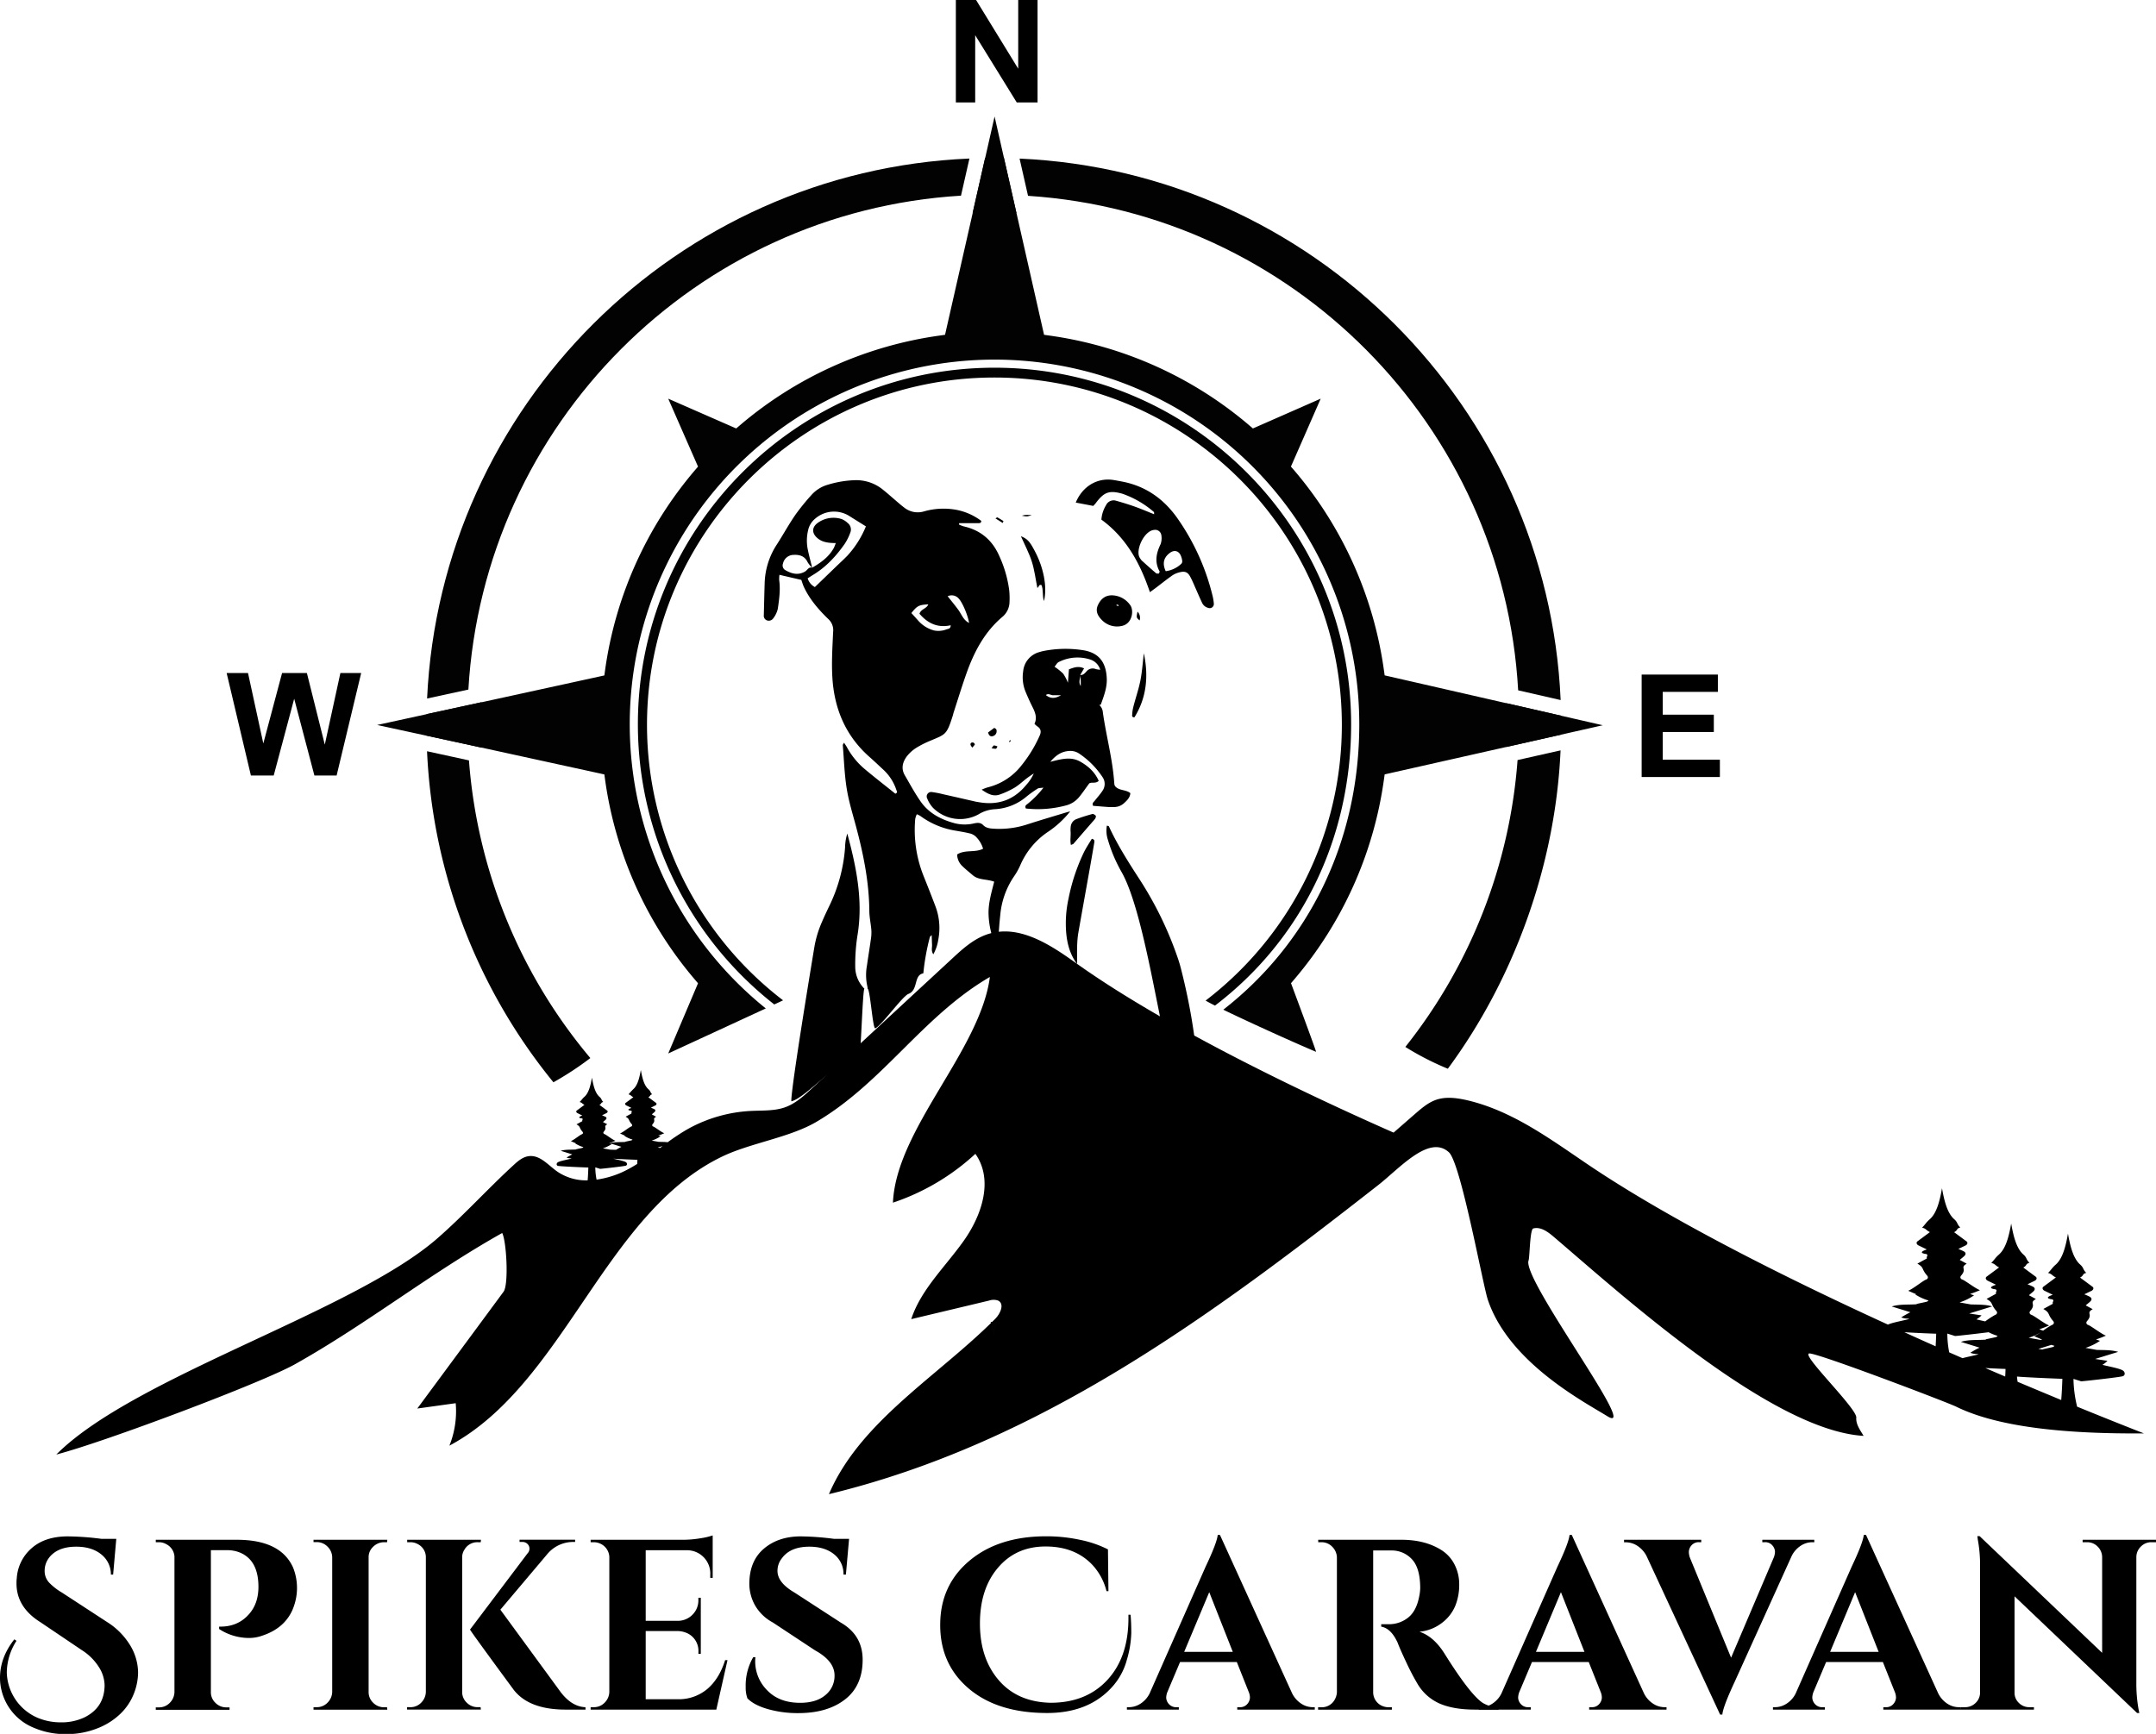 <svg id="Layer_1" data-name="Layer 1" xmlns="http://www.w3.org/2000/svg" viewBox="0 0 964.3 775.63"><defs><style>.cls-1{fill:#020202;}</style></defs><path d="M288,1006a26.56,26.56,0,0,0-4.34,14.22,22.75,22.75,0,0,0,13.73,20.19,26.76,26.76,0,0,0,10.58,2.06,23.78,23.78,0,0,0,10.31-2.17q9.12-4.45,9.12-14.55a15.65,15.65,0,0,0-2.55-8,24.41,24.41,0,0,0-7.65-7.6L298.75,997.7Q288,991,288,980.34c0-.73,0-1.45.11-2.17a19.4,19.4,0,0,1,6.68-13.63q6-5.25,16.11-5.26a123.93,123.93,0,0,1,15,1.09h6.73l-1.41,16h-1a11.37,11.37,0,0,0-4.34-9.06q-4.23-3.42-11.18-3.42-8.46,0-12.26,5.1a9.58,9.58,0,0,0-1.85,5.64,7.58,7.58,0,0,0,1.85,5.16,26.16,26.16,0,0,0,5.86,4.61l20.29,13.24a31.63,31.63,0,0,1,9.66,9.45,24,24,0,0,1,4.13,13.13,26.5,26.5,0,0,1-1.79,9.17,25.35,25.35,0,0,1-5.86,9,30.75,30.75,0,0,1-10.48,6.73,37.19,37.19,0,0,1-14.16,2.61,35.19,35.19,0,0,1-14.06-2.72,24.15,24.15,0,0,1-14.76-17,22.41,22.41,0,0,1-.65-5.42q0-9.12,6.41-17.26Z" transform="translate(-280.62 -272)"/><path d="M411.51,992q-3.69,8.46-13.67,11.72a17.36,17.36,0,0,1-5.43,1,24.4,24.4,0,0,1-13.78-4v-1.08q8.13.21,13.13-5.32,4.44-4.77,4.45-12.48,0-11.84-8.25-15.31a14.87,14.87,0,0,0-5.75-1.08h-7.27v63.49a6.48,6.48,0,0,0,2.06,4.83,6.75,6.75,0,0,0,4.88,2h1.41v1.08h-33v-1.08h1.41a6.59,6.59,0,0,0,4.83-2,7,7,0,0,0,2.12-4.83V968.18a6.71,6.71,0,0,0-3.69-5.43,6.57,6.57,0,0,0-3.26-.86H350.3V960.8h36.25q19.63,0,25.18,12.48a24.62,24.62,0,0,1-.22,18.67Z" transform="translate(-280.62 -272)"/><path d="M422.26,1035.69a6.59,6.59,0,0,0,4.83-2,7,7,0,0,0,2.11-4.83V968.62a6.8,6.8,0,0,0-2.11-4.78,6.69,6.69,0,0,0-4.83-2h-1.41V960.8h33l-.11,1.09h-1.3a6.89,6.89,0,0,0-4.89,2,6.33,6.33,0,0,0-2.06,4.78v60.23a6.52,6.52,0,0,0,2.06,4.83,6.79,6.79,0,0,0,4.89,2h1.3l.11,1.08h-33v-1.08Z" transform="translate(-280.62 -272)"/><path d="M464.15,1035.69a6.59,6.59,0,0,0,4.83-2,7,7,0,0,0,2.11-4.83V968.62a6.55,6.55,0,0,0-3.58-5.87,6.72,6.72,0,0,0-3.36-.86h-1.41V960.8h33l-.11,1.09h-1.3a6.61,6.61,0,0,0-6,3.36,6.12,6.12,0,0,0-1,3.37v60.23a6.49,6.49,0,0,0,2.07,4.83,6.75,6.75,0,0,0,4.88,2h1.3l.11,1.08h-33v-1.08Zm78.36,1.08h-8.9q-16.5,0-23.34-9-19.42-26.38-19.42-26.81l25.72-34.08a3,3,0,0,0,.54-3.47,3.14,3.14,0,0,0-3-1.63H513v-1h24.85v1h-.43A15,15,0,0,0,525.58,967l-21.17,25.07,27,36.9q5,6.51,11.07,6.73Z" transform="translate(-280.62 -272)"/><path d="M546.2,1035.69a6.59,6.59,0,0,0,4.83-2,7,7,0,0,0,2.12-4.83V968.4a6.83,6.83,0,0,0-3.59-5.65,7.12,7.12,0,0,0-3.36-.86h-1.41V960.8h41.57a46.91,46.91,0,0,0,7.38-.65,31.13,31.13,0,0,0,5.64-1.3v19h-1.09v-1.3a10.4,10.4,0,0,0-10.63-11.07H569.42v31.58h14.33a9.19,9.19,0,0,0,6.62-2.77,9,9,0,0,0,2.61-6.56v-1h1.08v25.07H593v-.87a8.73,8.73,0,0,0-4.34-8,10.75,10.75,0,0,0-4.78-1.3H569.42v30.5h14.22a19.85,19.85,0,0,0,13.3-4.56q5.37-4.56,8-12.92H606l-5,22.14H544.79v-1.08Z" transform="translate(-280.62 -272)"/><path d="M614.14,1026.68a25.25,25.25,0,0,1,3.36-13.35h1a14.52,14.52,0,0,0-.11,1.74,18.26,18.26,0,0,0,5.38,13.08q5.37,5.58,14.7,5.58,7.27,0,11.34-3.47a11,11,0,0,0,4.07-8.79q0-6.4-8.68-11.18L626.3,997.81a20.13,20.13,0,0,1-8.09-7.87,19.81,19.81,0,0,1-2.44-9.39q0-10.2,6.46-15.73t16.55-5.54a122.78,122.78,0,0,1,14.76,1.09h6.84l-1.42,16h-1.08a11.14,11.14,0,0,0-4.18-9.06q-4.19-3.42-11.12-3.42-8.48,0-12.27,5.21a8.91,8.91,0,0,0-1.95,5.64q0,5.22,7.6,9.66l20.73,13.46q9.76,5.64,9.76,16.61,0,11.61-7.87,17.74t-20.89,6.13a49,49,0,0,1-13.62-1.79q-6.24-1.79-9.17-4.83A14.39,14.39,0,0,1,614.14,1026.68Z" transform="translate(-280.62 -272)"/><path d="M786.27,994.34q.33,3.25.33,8.19a46.59,46.59,0,0,1-2,12.05,29.34,29.34,0,0,1-7,12.53q-10.43,11.19-28.65,11.18-22.14,0-35-10.9t-12.81-28.55q0-17.64,13-28.6t34.24-11a71.56,71.56,0,0,1,15.52,1.63,48.51,48.51,0,0,1,12.27,4.23l.22,18.67h-.87a26.85,26.85,0,0,0-6.19-11.61q-7.82-8.36-21.05-8.36T727,973.28q-8.09,9.45-8.09,25t8.41,25.34q8.41,9.77,23.18,10.09,15.94,0,25.39-10.2t9.44-27.67v-1.52Z" transform="translate(-280.62 -272)"/><path d="M867.67,1035.69h1v1.08H834v-1.08h1a4.19,4.19,0,0,0,3.53-1.47,4.58,4.58,0,0,0,1.14-2.76,6.62,6.62,0,0,0-.55-2.61l-5.31-13.35h-25.4l-5.64,13.35a7.28,7.28,0,0,0-.55,2.66,4.53,4.53,0,0,0,1.14,2.71,4.32,4.32,0,0,0,3.64,1.47h.87v1.08H784.64v-1.08h1a9.55,9.55,0,0,0,5-1.52,11.58,11.58,0,0,0,4.13-4.56l25.07-56.76q5.1-10.76,5.42-14.22h1l32.23,70.76a11.74,11.74,0,0,0,4.13,4.72A9.44,9.44,0,0,0,867.67,1035.69Zm-57.41-24.75H832l-10.53-26.7Z" transform="translate(-280.62 -272)"/><path d="M899.79,965.58h-5v63.27a6.67,6.67,0,0,0,3.47,6,7.3,7.3,0,0,0,3.48.87h1.41v1.08h-33v-1.08h1.42a6.58,6.58,0,0,0,6-3.37,7.51,7.51,0,0,0,1-3.36V968.72a7,7,0,0,0-2.11-4.83,6.62,6.62,0,0,0-4.83-2h-1.42V960.8h37.23q10.53,0,17.8,4.56a16.35,16.35,0,0,1,5.86,6.35,19.25,19.25,0,0,1,2.17,9.22,24.73,24.73,0,0,1-1.79,9.5,18.52,18.52,0,0,1-6,7.6,19.4,19.4,0,0,1-10,3.9q6.3,2.07,11.07,9.56,11.73,18.77,17.37,22.35a13.88,13.88,0,0,0,7,1.85v1.08H940.28q-9.22,0-15.41-2.55a21.55,21.55,0,0,1-10.1-8.73,106.16,106.16,0,0,1-5-9.5q-3-6.35-4-9.06-2.93-6.51-7.38-7.27v-1.09h3.37a13.65,13.65,0,0,0,8.63-2.93q3.74-2.92,5-9.55a20.42,20.42,0,0,0,.44-3.58q0-8.89-3.58-12.86a12.22,12.22,0,0,0-9.23-4.07Z" transform="translate(-280.62 -272)"/><path d="M1025,1035.69h1v1.08H991.4v-1.08h1a4.19,4.19,0,0,0,3.53-1.47,4.58,4.58,0,0,0,1.14-2.76,6.78,6.78,0,0,0-.54-2.61l-5.32-13.35h-25.4l-5.64,13.35a7.47,7.47,0,0,0-.54,2.66,4.53,4.53,0,0,0,1.14,2.71,4.29,4.29,0,0,0,3.63,1.47h.87v1.08H942v-1.08h1a9.53,9.53,0,0,0,5-1.52,11.51,11.51,0,0,0,4.13-4.56l25.07-56.76q5.1-10.76,5.42-14.22h1l32.24,70.76a11.65,11.65,0,0,0,4.12,4.72A9.44,9.44,0,0,0,1025,1035.69Zm-57.41-24.75h21.7l-10.52-26.7Z" transform="translate(-280.62 -272)"/><path d="M1092.11,961.89h-1a9.49,9.49,0,0,0-5,1.52A11.6,11.6,0,0,0,1082,968l-25.72,56.77q-5,10.74-5.32,14.21h-1l-32.88-70.87a12,12,0,0,0-4.13-4.61,9.42,9.42,0,0,0-5.1-1.57H1007V960.8h34.52v1.09h-.87a4.19,4.19,0,0,0-3.53,1.46,4.61,4.61,0,0,0-1.14,2.77,8.11,8.11,0,0,0,.44,2.6l18.45,44.83,19.1-44.83a7.42,7.42,0,0,0,.54-2.66,4.55,4.55,0,0,0-1.14-2.71,4.17,4.17,0,0,0-3.53-1.46h-1V960.8h23.22Z" transform="translate(-280.62 -272)"/><path d="M1156.58,1035.69h1v1.08h-34.62v-1.08h1a4.19,4.19,0,0,0,3.53-1.47,4.58,4.58,0,0,0,1.14-2.76,6.78,6.78,0,0,0-.54-2.61l-5.32-13.35h-25.4l-5.64,13.35a7.47,7.47,0,0,0-.54,2.66,4.53,4.53,0,0,0,1.14,2.71,4.29,4.29,0,0,0,3.63,1.47h.87v1.08h-23.23v-1.08h1a9.53,9.53,0,0,0,5-1.52,11.51,11.51,0,0,0,4.13-4.56l25.07-56.76q5.1-10.76,5.42-14.22h1l32.24,70.76a11.65,11.65,0,0,0,4.12,4.72A9.44,9.44,0,0,0,1156.58,1035.69Zm-57.41-24.75h21.7l-10.52-26.7Z" transform="translate(-280.62 -272)"/><path d="M1242.86,961.89a6.43,6.43,0,0,0-4.66,1.9,6.57,6.57,0,0,0-2.07,4.61v56a65.3,65.3,0,0,0,1,12.27l.33,1.62h-1l-54.81-52.2v43.09a6.2,6.2,0,0,0,1.95,4.61,6.46,6.46,0,0,0,4.67,1.9h2.06v1.08h-32.88v-1.08h2a6.6,6.6,0,0,0,4.78-1.9,6.33,6.33,0,0,0,2-4.72V972.74a61.08,61.08,0,0,0-1-11.94l-.21-1.63h1l54.81,52.21V968.51a6.69,6.69,0,0,0-2.06-4.72,6.45,6.45,0,0,0-4.67-1.9h-2V960.8h32.88v1.09Z" transform="translate(-280.62 -272)"/><path d="M1209.64,901.25a56,56,0,0,1-1.63-12.42l3.45,1.08c.85,0,18-1.9,18.74-2.33a1.23,1.23,0,0,0,.69-.81,1.66,1.66,0,0,0-.44-1.41c-.93-1.05-5.65-1.87-9.5-2.81a11.68,11.68,0,0,0,2.27-1.8l-5.52-.83,10.31-3.18c-3.14-.92-6.4-.77-9.61-.88l-5-.9a24.91,24.91,0,0,0,6.47-3.16l-1.77-.6c1.67-.59,3.24-1.18,4.41-1.72-2.33-.92-6.49-4.26-7.93-4.78a1.11,1.11,0,0,1-.82-1,1.45,1.45,0,0,1,.4-.82c2.7-3.14-.76-3.38,2.44-5.24l-3.12-1.7,1.66-1.39c.52-.44,1.09-1,.9-1.65-.13-.46-.63-.74-1.08-1-.69-.33-1.39-.63-2.1-.91l3.22-1.56c.44-.21,1-.75.79-1.36a.94.94,0,0,0-.42-.51l-5.49-4.07c1.83-.91.85-1.62,2.76-2.08-1.68-1.73-1-2.19-2.73-3.74-3.2-2.83-4.5-8.56-5.44-13.84-.94,5.28-2.24,11-5.44,13.84-1.76,1.55-1.79,2.06-3.47,3.78,1.91.47,1.67,1.13,3.5,2l-5.49,4.07a1,1,0,0,0-.42.51c-.2.61.35,1.15.79,1.36l3.63,1.76s-.07.14-.14.16c-1.94.62-3.17,1.54,0,1.94a.69.69,0,0,1,.5.53c0,.23-.12.45-.22.67a1.16,1.16,0,0,0,0,.78l-4.26,2.32c3.21,1.86,1.63,2.17,4.32,5.31a1.42,1.42,0,0,1,.4.82,1.07,1.07,0,0,1-.81,1,28.25,28.25,0,0,0-4,2.57l-1.74-.59c1.67-.6,3.24-1.18,4.41-1.73-2.33-.92-6.49-4.25-7.93-4.77a1.1,1.1,0,0,1-.82-1,1.42,1.42,0,0,1,.4-.82c2.7-3.14-.76-3.39,2.44-5.24l-3.12-1.7,1.66-1.4c.52-.43,1.09-1,.9-1.65-.13-.46-.63-.73-1.08-.94-.69-.33-1.39-.64-2.1-.91l3.22-1.56c.44-.22,1-.75.79-1.37a1,1,0,0,0-.42-.5l-5.49-4.07c1.83-.92.85-1.62,2.76-2.08-1.68-1.73-1-2.2-2.73-3.75-3.2-2.82-4.5-8.55-5.44-13.84-.94,5.29-2.24,11-5.44,13.84-1.76,1.55-1.79,2.06-3.47,3.79,1.91.46,1.67,1.12,3.5,2l-5.49,4.07a1,1,0,0,0-.42.5c-.2.62.35,1.15.79,1.37l3.63,1.76s-.07.13-.14.16c-2,.62-3.18,1.54,0,1.94a.68.68,0,0,1,.5.53c0,.23-.12.44-.22.66a1.13,1.13,0,0,0,0,.79l-4.26,2.32c3.2,1.85,1.62,2.16,4.32,5.3a1.45,1.45,0,0,1,.4.82,1.11,1.11,0,0,1-.82,1,36,36,0,0,0-4.5,2.93c-1.29-.29-2.66-.59-3.93-.9a11.45,11.45,0,0,0,2.28-1.8l-5.52-.83,10.3-3.18c-3.13-.92-6.39-.76-9.6-.88l-5-.9a24.91,24.91,0,0,0,6.47-3.16l-1.77-.6c1.67-.59,3.24-1.17,4.41-1.72-2.33-.92-6.49-4.26-7.93-4.78a1.11,1.11,0,0,1-.82-1,1.45,1.45,0,0,1,.4-.82c2.7-3.14-.76-3.38,2.44-5.24l-3.12-1.7,1.66-1.39c.52-.44,1.09-1,.9-1.65-.13-.46-.63-.73-1.08-.95-.69-.32-1.39-.63-2.1-.91l3.22-1.56c.44-.21,1-.75.79-1.36a1,1,0,0,0-.42-.51l-5.49-4.07c1.83-.91.85-1.61,2.76-2.08-1.68-1.73-1-2.19-2.73-3.74-3.2-2.83-4.5-8.56-5.44-13.84-.94,5.28-2.24,11-5.44,13.84-1.76,1.55-1.79,2.06-3.47,3.79,1.91.46,1.67,1.12,3.5,2l-5.49,4.07a1,1,0,0,0-.42.51c-.2.61.35,1.15.79,1.36l3.63,1.76s-.07.14-.14.16c-2,.62-3.18,1.55,0,1.94a.69.69,0,0,1,.5.53c0,.24-.12.45-.22.67a1.1,1.1,0,0,0,0,.78l-4.26,2.32c3.2,1.86,1.62,2.17,4.32,5.31a1.42,1.42,0,0,1,.4.82,1.1,1.1,0,0,1-.82,1c-1.44.52-5.63,4.05-8,5,1.09.51,2.3,1,3.55,1.53l-.37.12a21.81,21.81,0,0,0,5.86,2.69c-.19.42-.73.57-1.21.68l-4.18.9.32.11c-3.77.3-7.65-.12-11.35,1l8.35,2.58q-2.1,1.06-4.1,2.31a8.88,8.88,0,0,0,2.28.52,9.08,9.08,0,0,1,1.4.18c-3.37.87-7.74,1.63-9.62,2.52-49.68-22.74-99.32-48.06-134.29-71.69-16.9-11.42-33.79-24-54.06-28.71-4.46-1-9.27-1.65-13.6-.2-3.54,1.19-6.4,3.64-9.15,6l-10,8.72c-46.82-20.64-104.66-49.1-142.28-76-11.29-8.08-24.92-17-38.51-13-6.6,1.92-11.78,6.63-16.68,11.18Q675,729.94,643.64,759c-3.57,3.31-7.3,6.72-12,8.37s-10,1.34-15.05,1.59a64.66,64.66,0,0,0-28.17,8,93,93,0,0,0-9.16,6c-1.34-.15-2.7-.13-4.05-.17l-3.11-.56a15.4,15.4,0,0,0,4-1.95L575,780a29.26,29.26,0,0,0,2.73-1.06c-1.44-.57-4-2.63-4.91-3a.66.66,0,0,1-.5-.64.85.85,0,0,1,.25-.5c1.66-1.95-.48-2.1,1.51-3.24l-1.93-1.06,1-.86c.32-.27.68-.63.56-1s-.39-.45-.67-.58-.86-.39-1.29-.57l2-1a.76.76,0,0,0,.49-.84.59.59,0,0,0-.25-.32l-3.4-2.51c1.13-.57.52-1,1.7-1.29-1-1.07-.6-1.36-1.68-2.31-2-1.75-2.78-5.29-3.37-8.56-.58,3.27-1.38,6.81-3.36,8.56a26.78,26.78,0,0,0-2.14,2.34c1.17.28,1,.69,2.16,1.26l-3.4,2.51a.65.65,0,0,0-.26.32c-.12.38.22.71.49.84l2.25,1.09s-.05.08-.09.1c-1.2.38-2,.95,0,1.2a.42.42,0,0,1,.31.33c0,.14-.08.27-.13.41a.72.72,0,0,0,0,.48l-2.63,1.44c2,1.14,1,1.33,2.67,3.28a.85.85,0,0,1,.25.5.67.67,0,0,1-.51.64c-.89.33-3.48,2.51-4.92,3.08.67.31,1.42.63,2.2,1l-.23.07a13.08,13.08,0,0,0,3.62,1.66,1,1,0,0,1-.75.42l-2.58.56.2.07c-2.34.18-4.73-.07-7,.6l5.17,1.6q-1.22.6-2.37,1.32c-.94,0-1.88,0-2.82-.08l-3.12-.56a15,15,0,0,0,4-1.95l-1.09-.37c1-.37,2-.73,2.72-1.06-1.44-.57-4-2.64-4.9-3a.66.66,0,0,1-.5-.64.9.9,0,0,1,.24-.51c1.67-1.94-.47-2.09,1.51-3.24l-1.93-1,1-.86c.32-.27.67-.63.56-1s-.39-.45-.67-.59-.86-.39-1.3-.56l2-1c.27-.14.61-.47.49-.85a.67.67,0,0,0-.26-.31l-3.4-2.52c1.13-.56.53-1,1.71-1.28-1-1.07-.6-1.36-1.69-2.32-2-1.74-2.78-5.29-3.36-8.56-.58,3.27-1.38,6.82-3.37,8.56-1.08,1-1.1,1.28-2.14,2.34,1.18.29,1,.7,2.16,1.26l-3.39,2.52a.62.62,0,0,0-.26.31c-.12.38.22.71.49.85L541,771s0,.09-.08.1c-1.21.39-2,1,0,1.2a.42.42,0,0,1,.3.33c0,.14-.07.28-.13.41a.69.69,0,0,0,0,.49l-2.63,1.43c2,1.15,1,1.34,2.67,3.28a.9.9,0,0,1,.24.51.66.66,0,0,1-.5.64c-.89.32-3.48,2.51-4.92,3.08.67.31,1.42.63,2.19.94l-.23.08a13.58,13.58,0,0,0,3.63,1.66c-.12.26-.46.35-.76.42l-2.58.56.2.06c-2.33.19-4.73-.07-7,.6l5.17,1.6c-.87.44-1.72.91-2.54,1.43a5.25,5.25,0,0,0,1.41.32,5.94,5.94,0,0,1,.86.11c-2.45.64-5.79,1.18-6.41,1.87a1.05,1.05,0,0,0-.28.88.81.81,0,0,0,.43.5c.49.27,13.2.79,13.72.77,0,0-.07,2.75-.3,5.74a22.83,22.83,0,0,1-13.7-4c-4-2.83-7.59-7.4-12.56-6.83-2.7.32-4.87,2.16-6.8,3.94-11.66,10.69-22.21,22.41-34.14,32.83-37.63,32.87-135.77,61.9-170.46,96.72,21.95-5.72,92.09-32.17,106.75-40.39,32.08-18,60.59-40.72,92.68-58.71,1.92,3.55,3,23,.61,26.27Q486.55,876,467.26,902.09l17.18-2.39a41.3,41.3,0,0,1-2.82,19c51.47-27.56,69.22-103.85,121.94-129.3,12.65-6.11,30.27-8.5,42.31-15.61,29.84-17.64,47.51-47.32,77.49-64.76C719.06,741.89,681.45,777,680,810a102,102,0,0,0,36.87-21.84c8.16,11.58,3,27.31-5.19,38.88s-19.19,21.81-23.49,35.06l34.77-8.29a6.24,6.24,0,0,1,4-.05c3.1,1.45,1.12,5.86-1.24,8.23-25.68,25.76-60.36,45.75-74.35,78.4,94.32-22.84,171.1-79.93,245.73-138.3,9.49-7.43,22.79-22.75,31.58-14.61,5.33,4.92,15.15,59.26,17.39,65.93,9.42,28.09,42.92,45.6,53.41,52.09,15.42,9.55-38.32-61.37-35.19-69.64.53-1.42.56-13.92,2.12-14.33,3.38-.87,6.6,1.59,9.19,3.79,30.47,26,97.32,86.64,138.55,89l-.78-1.26c-1.33-2.13-2.7-4.44-2.5-6.89.34-4.19-25.42-28.82-20.91-28.72s61.63,21.86,65.62,23.82c20,9.83,52.54,12.19,83.92,11.94C1230.09,909.52,1220.1,905.52,1209.64,901.25ZM577,784.66l-1.15.85-1.07-.16Zm-29.56,15a28.75,28.75,0,0,1-.56-5.46l2.14.67c.52,0,11.09-1.17,11.58-1.44a.78.78,0,0,0,.43-.5,1,1,0,0,0-.27-.88c-.58-.64-3.49-1.15-5.87-1.73,3.92.25,10.44.51,10.81.49,0,0,0,.74-.07,1.85-1.41.89-2.84,1.73-4.32,2.51A41.83,41.83,0,0,1,547.41,799.7Zm635.33,88.13c5.27.44,19.57,1,20.27,1,0,0-.12,4.58-.51,9.49q-9.54-3.95-19.5-8.15C1182.9,889.38,1182.8,888.59,1182.74,887.83Zm9.55-12.37,5.84-1.81c.44.15.87.3,1.32.43-.2.42-.74.57-1.22.67l-4.18.91.33.11h0Zm1.29-7.58a18.85,18.85,0,0,1-3.18,1.86c1.09.51,2.3,1,3.55,1.53l-.37.12,0,0-.63,0-5-.91A24.25,24.25,0,0,0,1193.58,867.88Zm-11,16.49h0Zm-5,0s0,1.38-.14,3.45q-4.41-1.87-8.89-3.81C1173.14,884.22,1177.23,884.38,1177.6,884.37Zm-26-15.76,3.45,1.08c.61,0,9.66-1,15-1.69a22,22,0,0,0,4,1.61c-.19.42-.73.58-1.22.68l-4.17.9.32.11c-3.77.3-7.65-.11-11.35,1l8.35,2.59q-2.1,1-4.1,2.3a8.5,8.5,0,0,0,2.28.53,9.08,9.08,0,0,1,1.4.17c-2.3.6-5.08,1.14-7.2,1.71l-5.94-2.6A43.9,43.9,0,0,1,1151.59,868.61Zm-5,0s-.07,2.45-.25,5.68q-7-3.1-14-6.3C1138.46,868.33,1146.08,868.63,1146.59,868.61Z" transform="translate(-280.62 -272)"/><polygon points="427.52 45.83 427.52 0 436.56 0 455.41 30.73 455.41 0 464.06 0 464.06 45.83 454.76 45.83 436.17 15.75 436.17 45.83 427.52 45.83"/><polygon points="734.25 347.59 734.25 301.76 768.34 301.76 768.34 309.5 743.68 309.5 743.68 319.7 766.53 319.7 766.53 327.45 743.68 327.45 743.68 339.84 769.24 339.84 769.24 347.59 734.25 347.59"/><polygon points="112.22 346.91 101.37 301.08 110.93 301.08 117.77 332.58 126.16 301.08 137.26 301.08 145.27 333.1 152.24 301.08 161.54 301.08 150.56 346.91 140.62 346.91 131.58 312.57 122.42 346.91 112.22 346.91"/><path d="M659.59,644.89a22.09,22.09,0,0,0-1,6.21,71.63,71.63,0,0,1-7,26.06c-1.18,2.43-2.32,4.87-3.38,7.35a47.59,47.59,0,0,0-3.31,10.91c-.91,5.44-10.59,63.8-10.35,69.24,6.88-1.54,23.89-22.09,30.28-18.9.8-.12,1.61-31.42,2.42-31.47a13.84,13.84,0,0,1-4.11-9.56,83.76,83.76,0,0,1,1.14-15.18C666.57,674.48,663.68,660,659.59,644.89Z" transform="translate(-280.62 -272)"/><path d="M623.51,549.47a2.45,2.45,0,0,0,3-.92,11.08,11.08,0,0,0,2-4.24c.62-4.22,1.21-8.48.62-12.78a13.54,13.54,0,0,1,.11-2.39l9.78,2.27c.41,1.14.71,2.21,1.17,3.2,2.6,5.55,6.57,10.12,10.9,14.31a6.73,6.73,0,0,1,2.15,5.85c-.31,7-.77,14-.29,20.93.94,13.64,6,25.56,16.45,34.81,2.14,1.9,4.22,3.86,6.31,5.81a21.35,21.35,0,0,1,5.84,9.12c.17.51.7,1.13-.48,1.61-4.58-3.68-9.34-7.36-13.94-11.23a33.64,33.64,0,0,1-7.73-9.6c-.35-.63-.78-1.21-1.3-2-.3.64-.55.89-.53,1.13.54,6.49.73,13,1.76,19.43.92,5.77,2.69,11.42,4.2,17.09,3.29,12.3,5.79,24.72,5.91,37.53,0,2.83.65,5.65.89,8.49a17.61,17.61,0,0,1-.13,3.77c-.57,4.09-1.24,8.17-1.82,12.25a23.2,23.2,0,0,0,.2,9.46,2.69,2.69,0,0,1,.05.88c1.15,0,2.29,17.66,3.43,17.77,2.7-1.06,12.17-14.38,14.88-15.41,4.52-1.73,2.21-8.43,6.65-9.19a104,104,0,0,1,2.92-16.22c.06-.26.39-.44.82-.91.06,1.61.1,3,.16,4.36s-.48,2.65.57,4.24a19,19,0,0,0,2.23-6.6,27.41,27.41,0,0,0-1.33-15c-1.74-4.6-3.55-9.18-5.38-13.74a55.49,55.49,0,0,1-3.61-25.24,9.79,9.79,0,0,1,.71-2.07,10.68,10.68,0,0,1,1.59.78,36,36,0,0,0,15.66,6.55c2,.37,4.08.67,6.08,1.17a6,6,0,0,1,2.92,1.39,12.59,12.59,0,0,1,3.39,5.54c-3.71,1.89-8,.26-11.6,2.56a7.27,7.27,0,0,0,2.29,5.18c1.47,1.45,3.09,2.72,4.65,4.07,2.67,2.32,6.32,1.68,9.63,2.93-1.25,4.94-2.67,9.65-2.52,14.6.17,5.59,1.76,11.72,3.93,14.68.13-.85.25-1.4.3-1.95.32-4.12.54-8.24,1-12.35a36.3,36.3,0,0,1,5.87-16.92,30.64,30.64,0,0,0,3.06-5.36,34.26,34.26,0,0,1,12.23-14.87,43.71,43.71,0,0,0,10.12-9.28c-.59.16-1.19.29-1.78.47-5.77,1.76-11.55,3.46-17.29,5.31a40.15,40.15,0,0,1-14.54,2c-1.89-.1-3.86-.16-5.33-1.65-1.16-1.2-2.53-1.07-4-.77a18.27,18.27,0,0,1-8.51,0c-6.13-1.61-11.66-4.41-15.39-9.71-2.63-3.75-4.82-7.83-7.13-11.8-1.75-3-1-5.91.9-8.46a16.75,16.75,0,0,1,4.2-3.8,42.57,42.57,0,0,1,6.36-3.21c6.75-2.89,7.24-2.53,9.91-10.94.19-.6.32-1.23.52-1.83,1.86-5.74,3.62-11.51,5.63-17.19,3.43-9.7,8.1-18.65,16.13-25.44a8.84,8.84,0,0,0,3.18-6.67A35,35,0,0,0,732,536,52.8,52.8,0,0,0,727.69,521c-3.08-7.22-8.35-11.82-16.07-13.54a14.16,14.16,0,0,1-2.12-.84l.16-.6h8.54c.63,0,1.27,0,1.31-1A26.85,26.85,0,0,0,708,500a31.71,31.71,0,0,0-14.15.78,9.67,9.67,0,0,1-8.9-1.8c-1.15-.84-2.21-1.8-3.3-2.72-2.06-1.75-4.06-3.57-6.18-5.25a18.83,18.83,0,0,0-12.83-4.19,45.91,45.91,0,0,0-11.7,2,15.38,15.38,0,0,0-7.22,4.42,99.8,99.8,0,0,0-7.21,8.85c-3,4.31-5.5,8.91-8.33,13.32a33.23,33.23,0,0,0-5.54,17c-.16,4.92-.27,9.84-.39,14.76A2.19,2.19,0,0,0,623.51,549.47Zm86-9.61c1.61,1.76,4,7.35,4.54,10.81-2.56-1.29-3.33-3.81-4.76-5.79s-3.06-3.93-4.82-6.16A4.19,4.19,0,0,1,709.51,539.86Zm-13.7,2.48c-.74,2-3.22,2-3.94,4.21,3.61,4.22,8.07,6.46,13.94,5.15.08,1.59-1.12,1.6-1.83,1.83a10,10,0,0,1-5.57.51,14.42,14.42,0,0,1-7.11-4.42c-1-1.1-2-2.25-3.06-3.38C690.85,543,691.52,542.61,695.81,542.34Zm-53.74-33.18a9.18,9.18,0,0,1,3.17-5.16,12.83,12.83,0,0,1,15.42-1.06c2.39,1.51,4.8,3,7.25,4.53a43.7,43.7,0,0,1-8.31,13.13c-1.65,1.71-3.42,3.3-5.13,4.95l-9.38,9.06a6.43,6.43,0,0,1-3.23-3.92c.83-.53,1.59-1,2.36-1.49,5.82-3.5,10.32-8.37,14.18-13.87a23.86,23.86,0,0,0,2.53-5.08,3.66,3.66,0,0,0-1.18-4.3,8.16,8.16,0,0,0-2.77-1.78,12,12,0,0,0-10.45,1.62c-3.23,2.23-2.72,5.24.26,7.37,2.14,1.52,4.72,1.75,7.64,1.78a19.58,19.58,0,0,1-.87,2.19c-2.21,4-5.8,6.59-9.68,8.81h0c-.68-2.75-1.44-5.5-2-8.28A20,20,0,0,1,642.07,509.16Zm-11.25,14.95a4.89,4.89,0,0,1,4.74-3.89c2.71-.15,5,.54,6.26,3.24a12.81,12.81,0,0,0,2,2.48c-1.55-.4-2.09,1.11-3.09,1.7-3.17,1.86-6.08,1-8.92-.63A2.4,2.4,0,0,1,630.82,524.11Z" transform="translate(-280.62 -272)"/><path d="M772.35,587.42a5,5,0,0,1,1.55,3.35c1.51,10.68,4.45,21.13,5.12,32a3.53,3.53,0,0,0,.32.89c1.74,2.13,4.79,1.45,6.84,3.14-.15,2.12-1.61,3.38-3,4.64a6.47,6.47,0,0,1-4.39,1.57c-.79,0-1.59.06-2.38,0-2.33-.16-4.66-.36-6.87-.53-.61-1.19.22-1.64.67-2.22,1.17-1.5,2.46-2.91,3.5-4.49a5.36,5.36,0,0,0-.05-6.26,37.77,37.77,0,0,0-10.35-10.39,7,7,0,0,0-4.52-1.18c-3.31.21-5.84,1.79-8.4,4.85,5-1.27,9.33-2.47,13.54,0,3.47,2,6.4,4.59,8.1,8.52-1.33,1.35-3.19.43-4.23,1.13-1.64,2.22-3,4.28-4.6,6.2a11.12,11.12,0,0,1-6,3.71,48.46,48.46,0,0,1-17.75,1.32c-.62-1.24.23-1.64.8-2.09a42.47,42.47,0,0,0,7.08-7.24c-1.26.19-2.06.09-2.58.42a54.07,54.07,0,0,0-5,3.57A23.82,23.82,0,0,1,725.39,634a15.6,15.6,0,0,0-7.16,2.31,17.12,17.12,0,0,1-20.49-3.13,14.35,14.35,0,0,1-2.43-4,2,2,0,0,1,2.09-2.87,47.29,47.29,0,0,1,5.13,1c4.8,1.07,9.59,2.18,14.38,3.27.62.14,1.25.22,1.88.33,8.39,1.37,15.35-1.12,20.78-7.72A20.09,20.09,0,0,0,743,618c-1,.67-2,1.31-2.93,2-1.89,1.44-3.64,3.11-5.65,4.35a38.34,38.34,0,0,1-6.42,3c-3,1.13-5.42-.09-8.31-2.11a27.39,27.39,0,0,1,2.6-1,27.48,27.48,0,0,0,15.27-9.93A58.91,58.91,0,0,0,745.66,601c.73-1.64.54-3.08-1.14-4.1a10.74,10.74,0,0,1-1.22-1.11c1.3-2.66.33-5.12-.92-7.6-1.14-2.26-2.17-4.58-3.14-6.93a17,17,0,0,1-1-8.89,9.83,9.83,0,0,1,7.15-8.64c.6-.19,1.21-.35,1.83-.49a50.68,50.68,0,0,1,17.06-.49c7.57.94,11.07,5.18,11.36,12.83.16,4.09-1.31,7.76-2.62,11.48-.07.21-.53.27-.8.4.12.09.27.16.31.27s-.11.21-.18.31Zm-8.61-13.49c1.29.17,2-.69,2.77-1.51a3.61,3.61,0,0,1,4.26-1.1,13.3,13.3,0,0,0,1.94.29,6.81,6.81,0,0,0-4.34-4.54,18.55,18.55,0,0,0-14.24,1.09c-.72.34-1.16,1.29-1.85,2.1a26.59,26.59,0,0,1,3.87,3.1,20.52,20.52,0,0,1,2.11,4.06c.18-2.34.32-4.18.46-6,2.29-.86,4.28-1.6,6.77-.43l-1.76,3c.16,1.51-.94,3.06.27,4.9,0-1,0-1.59,0-2.2C763.94,575.74,763.83,574.83,763.74,573.93ZM755.17,583h-3.61c-1,0-2-1-3.16-.07C750.46,584.57,752.49,584.59,755.17,583Z" transform="translate(-280.62 -272)"/><path d="M769.6,498.31l-7.84-1.49c3.06-7.37,9.76-11.28,17-10.08,1.25.21,2.5.44,3.74.68,10.72,2.05,18.89,7.95,25,16.8A102.27,102.27,0,0,1,823,538.72a20.3,20.3,0,0,1,.52,3.29,1.85,1.85,0,0,1-2.53,1.91,4.1,4.1,0,0,1-2.78-2.39c-.94-2-1.81-4-2.72-6.07s-1.61-3.8-2.6-5.61-2.21-2.41-4.36-1.91a10.21,10.21,0,0,0-3.48,1.41c-2.6,1.8-5.06,3.8-7.59,5.71-.73.55-1.48,1.07-2.53,1.84-4.38-13-10.64-24.41-21.7-32.45a14.47,14.47,0,0,1,2.09-6.47,3.72,3.72,0,0,1,4.43-2c2.89.82,5.77,1.7,8.6,2.71s5.54,2.19,8.48,3.36c-.05-.53,0-.87-.1-1a43.22,43.22,0,0,0-13-7.78,13.32,13.32,0,0,0-1.34-.47c-5.58-1.51-7.9-.7-11.48,4C770.57,497.32,770.11,497.75,769.6,498.31Zm29.32,30.28c.15-.39.44-.77.34-1-2.33-4.17-1.5-8.13.46-12.18a8.19,8.19,0,0,0,.3-4.17,2.77,2.77,0,0,0-3.18-2.19c-4.6.36-8.58,9.37-6.4,12.52a6.53,6.53,0,0,0,.82,1.16c2.11,1.91,4.22,3.81,6.39,5.66C797.92,528.67,798.51,528.55,798.92,528.59Zm3.05-1.07a12.59,12.59,0,0,0,7-3.31,1.65,1.65,0,0,0,.42-1.29,8.45,8.45,0,0,0-.79-2.69c-1.05-2-3-2.24-4.79-.87C801,521.49,800.45,524.15,802,527.52Z" transform="translate(-280.62 -272)"/><path d="M782.33,662.21c9.21,16.38,15.68,61,20.33,79.11a29.61,29.61,0,0,1,5.57.42l2-1.58c5.21,46.79,11,16.46-.46-31-.67-2.77-1.33-5.55-2.25-8.24a159.3,159.3,0,0,0-17.13-35.42c-5-7.72-9.94-15.45-13.8-23.83-.08-.18-.51-.2-.9-.35a13.15,13.15,0,0,0,.51,6.53A66.5,66.5,0,0,0,782.33,662.21Z" transform="translate(-280.62 -272)"/><path d="M762.35,703.22c-3.16-4.24-4.45-9.07-4.87-14.13a51.42,51.42,0,0,1,1.06-15.15,86.4,86.4,0,0,1,6.89-20.72c1.05-2.1,2.37-4.07,3.52-6,1.47.32,1.17,1.26,1.06,1.93-.78,4.69-1.61,9.37-2.45,14.06-1.53,8.59-3.08,17.17-4.59,25.76C762.14,693.64,762.41,698.39,762.35,703.22Z" transform="translate(-280.62 -272)"/><path d="M777.84,538.31a10.18,10.18,0,0,1,8.15,4.2c2,2.45,1.07,8.58-3.62,9.49a9.42,9.42,0,0,1-9.09-2.82c-1.74-1.8-2.78-3.89-1.61-6.46S774.74,538.33,777.84,538.31Zm3.22,4.47a4.5,4.5,0,0,0-.85-.33c-.08,0-.22.2-.33.31a4.4,4.4,0,0,0,.82.33C780.79,543.11,780.93,542.89,781.06,542.78Z" transform="translate(-280.62 -272)"/><path d="M747.56,540.9c-.84-2.38-.19-5-1.13-7.2-1.4-.36-1,1-1.84,1.26-.8-3.92-1.28-8-2.49-11.79s-3.17-7.43-4.86-11.28c2.82,1.11,3.87,2.21,6,6.23C747.34,525.63,749.12,534.52,747.56,540.9Z" transform="translate(-280.62 -272)"/><path d="M759.61,650c-.47-2,0-4-.15-6a11.53,11.53,0,0,1,.07-2.35,4,4,0,0,1,2.5-3.22c2.34-.89,4.74-1.63,7.15-2.29.43-.12,1.14.35,1.52.75.18.19,0,.92-.2,1.25-.53.76-1.21,1.44-1.82,2.15-2.68,3.08-5.35,6.17-8,9.24C760.47,649.68,760.13,649.72,759.61,650Z" transform="translate(-280.62 -272)"/><path d="M792.23,564.25c2.13,10.13,1.28,19.77-4.21,28.62-1.18.08-1.08-.76-1-1.26a15.63,15.63,0,0,1,.47-3.27c1-4,2.38-7.87,3.18-11.89S791.71,568.32,792.23,564.25Z" transform="translate(-280.62 -272)"/><path d="M722.55,599.66l2.79-2.07c.44.34.82.48.89.71a2.26,2.26,0,0,1-1.57,3C723.61,601.63,722.9,601,722.55,599.66Z" transform="translate(-280.62 -272)"/><path d="M737.68,502.7a9,9,0,0,1,1.46-.34c.91-.05,1.82,0,2.93,0C740.12,503.1,740.12,503.14,737.68,502.7Z" transform="translate(-280.62 -272)"/><path d="M789.4,545.6a4,4,0,0,1,.93,3.95C788.85,548.27,788.83,548.27,789.4,545.6Z" transform="translate(-280.62 -272)"/><path d="M729.08,505.94l-3.22-2.05c.41-.22.72-.5.84-.44.93.5,1.83,1.06,2.72,1.64A5.12,5.12,0,0,1,729.08,505.94Z" transform="translate(-280.62 -272)"/><path d="M724.11,606.69c.54-.63.8-1.22,1.1-1.23a4.74,4.74,0,0,1,1.55.47c-.23.35-.41.92-.69,1A7.11,7.11,0,0,1,724.11,606.69Z" transform="translate(-280.62 -272)"/><path d="M715.42,606.44c-.38-.7-.74-1.05-.74-1.4,0-.79.62-1,1.26-.86.3.09.76.7.69.85A7.14,7.14,0,0,1,715.42,606.44Z" transform="translate(-280.62 -272)"/><path d="M732.4,603.07c.11.09.33.24.32.25a4.36,4.36,0,0,1-.48.65,2.46,2.46,0,0,1-.34-.23Z" transform="translate(-280.62 -272)"/><path class="cls-1" d="M495.78,596.45q0-5.19.23-10.34l-24.6,5.34c0,1.66-.06,3.33-.06,5s0,3.09.06,4.62L496,606.43C495.85,603.12,495.78,599.8,495.78,596.45Z" transform="translate(-280.62 -272)"/><path class="cls-1" d="M978.84,592.16l-24.6-5.62c.15,3.28.21,6.58.21,9.91s-.06,6.5-.2,9.71l24.59-5.53c0-1.39,0-2.79,0-4.18S978.87,593.58,978.84,592.16Z" transform="translate(-280.62 -272)"/><path class="cls-1" d="M725.12,342.68c-1.31,0-2.61,0-3.91,0l-5.57,24.58c3.14-.12,6.3-.19,9.48-.19,3.39,0,6.75.07,10.11.22l-5.58-24.59C728.14,342.7,726.64,342.68,725.12,342.68Z" transform="translate(-280.62 -272)"/><path class="cls-1" d="M723.71,863.36l1.45,6.55,1.43-6.35Z" transform="translate(-280.62 -272)"/><path class="cls-1" d="M819.85,719.59c.78.49,2.24,1.27,4.19,2.25,38.22-29.12,60.89-74.12,60.89-125.85,0-87.94-71.56-159.5-159.5-159.5S565.92,508.05,565.92,596a159.32,159.32,0,0,0,61,125.33c2.34-1.09,3.8-1.77,3.94-1.85A155.2,155.2,0,0,1,570,596.27c0-85.68,69.71-155.39,155.39-155.39s155.39,69.71,155.39,155.39A155.23,155.23,0,0,1,819.85,719.59Z" transform="translate(-280.62 -272)"/><path class="cls-1" d="M978.84,592.16l-24.6-5.62-54.31-12.42-.33-2.32a175,175,0,0,0-40.18-89.45L858,480.73l13.32-30.39L841,463.66l-1.62-1.38a175,175,0,0,0-89.47-40.18l-2.32-.33-12.33-54.44-5.58-24.59-4.22-18.63-4.22,18.61-5.57,24.58L703.3,421.77l-2.33.33a175,175,0,0,0-89.46,40.18l-1.62,1.38-30.4-13.32,13.33,30.39-1.38,1.62a175.06,175.06,0,0,0-40.19,89.45l-.32,2.35-54.92,12-24.6,5.34-22.11,4.82,22.11,4.8L496,606.43l54.93,12,.32,2.35a175.06,175.06,0,0,0,40.19,89.45l1.38,1.62-13.33,31.41s29.29-13.51,43.64-20.15A163.15,163.15,0,1,1,888.58,596c0,52.35-22.57,97.87-60.83,127.68,11.89,5.77,32.92,15.27,41.5,18.84.15-.25-11.21-30.7-11.21-30.7l1.38-1.62a175,175,0,0,0,40.18-89.45l.33-2.34,54.32-12.24,24.59-5.53,18.64-4.21Z" transform="translate(-280.62 -272)"/><path class="cls-1" d="M959.64,580.81l19,4.35c-5.75-130.88-111.11-236.33-242-242.22l3.78,16.66C858.62,367.33,953,462.35,959.64,580.81Z" transform="translate(-280.62 -272)"/><path class="cls-1" d="M710.44,359.53l3.77-16.61C583.29,348.47,477.74,453.7,471.64,584.47l18.47-4C497,461.77,591.84,366.71,710.44,359.53Z" transform="translate(-280.62 -272)"/><path class="cls-1" d="M490.37,612.15l-18.75-4.09a252.37,252.37,0,0,0,56.53,148.09,141,141,0,0,0,16.51-10.84A234.14,234.14,0,0,1,490.37,612.15Z" transform="translate(-280.62 -272)"/><path class="cls-1" d="M959.37,612a234,234,0,0,1-50.19,128.33,125.27,125.27,0,0,0,19,9.75c29.1-39.34,48.15-90.38,50.42-142.41Z" transform="translate(-280.62 -272)"/></svg>